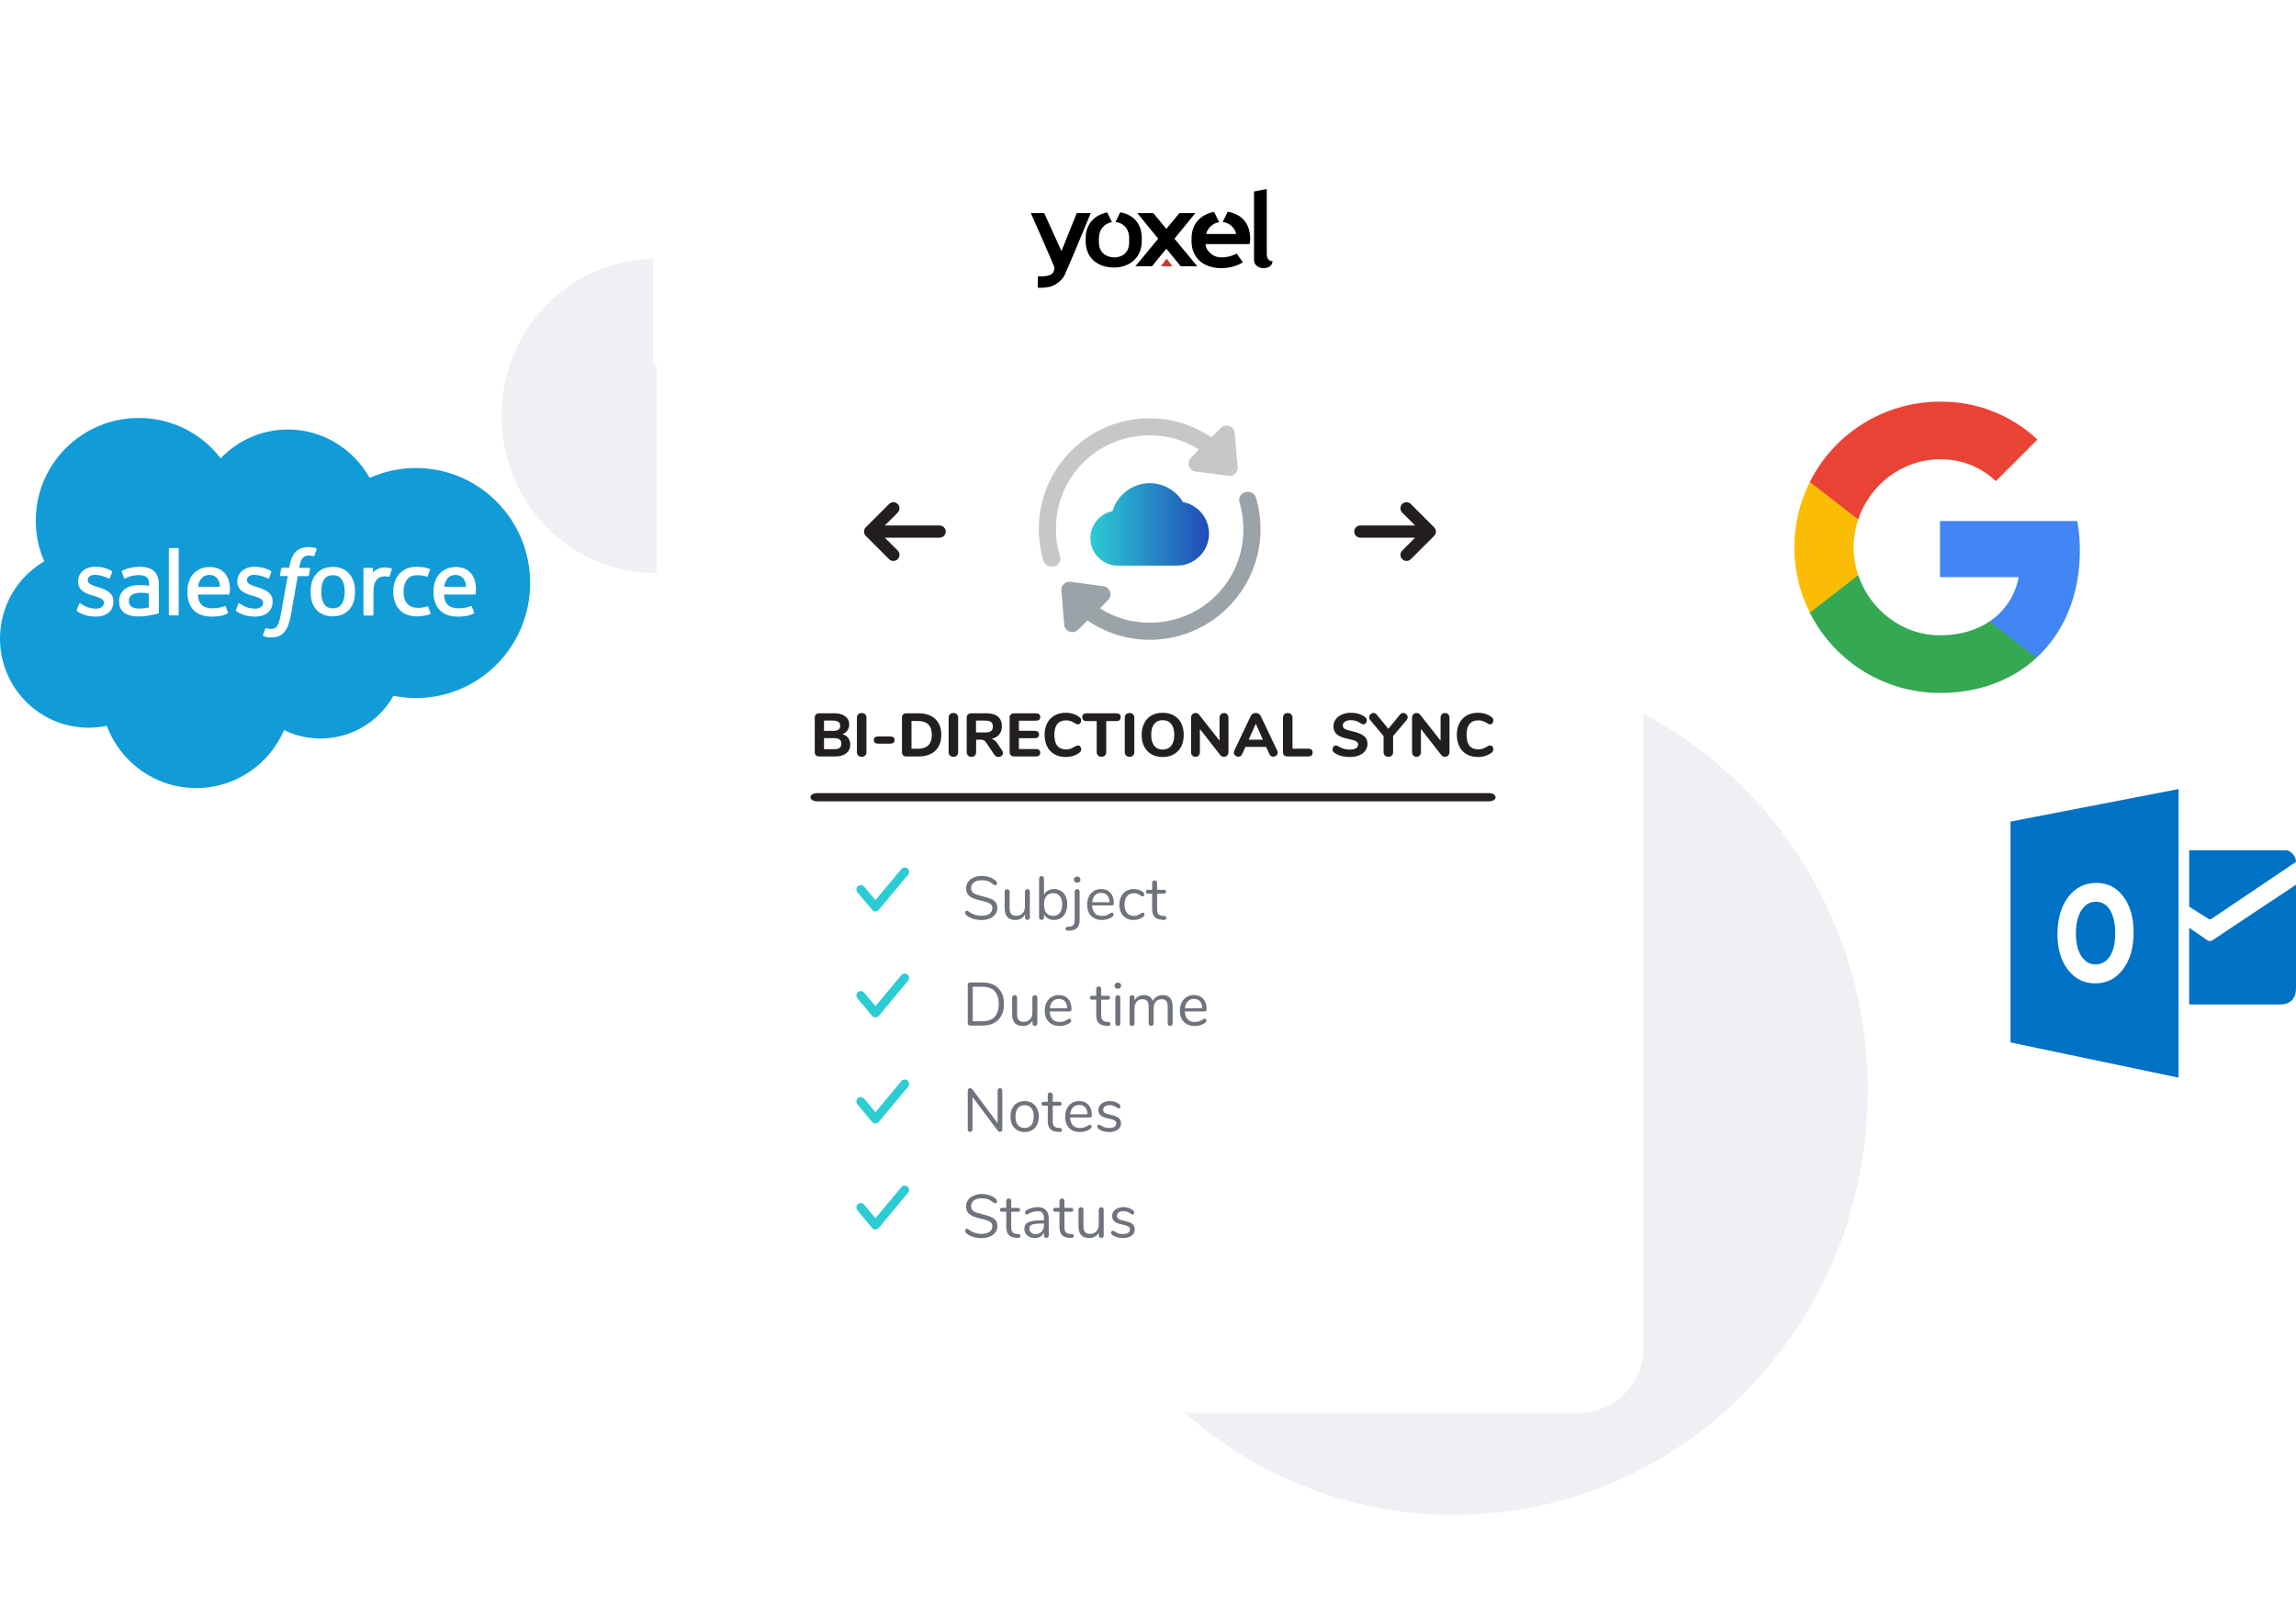 <svg width="563" height="397" viewBox="0 0 563 397" fill="none" xmlns="http://www.w3.org/2000/svg">
<path d="M356.5 371.502C412.557 371.502 458 324.94 458 267.502C458 210.064 412.557 163.502 356.5 163.502C300.443 163.502 255 210.064 255 267.502C255 324.94 300.443 371.502 356.5 371.502Z" fill="#F0F0F4"/>
<path d="M160.5 140.502C181.211 140.502 198 123.265 198 102.002C198 80.739 181.211 63.502 160.5 63.502C139.789 63.502 123 80.739 123 102.002C123 123.265 139.789 140.502 160.5 140.502Z" fill="#F0F0F4"/>
<g filter="url(#filter0_d)">
<rect x="161" y="30.502" width="242" height="296" rx="16" fill="white"/>
</g>
<path fill-rule="evenodd" clip-rule="evenodd" d="M198.731 195.503C198.731 194.951 199.428 194.503 200.287 194.503H365.176C366.035 194.503 366.731 194.951 366.731 195.503C366.731 196.055 366.035 196.503 365.176 196.503H200.287C199.428 196.503 198.731 196.055 198.731 195.503Z" fill="#231F20"/>
<path d="M206.576 180.028C207.186 180.208 207.656 180.523 207.986 180.973C208.326 181.413 208.496 181.958 208.496 182.608C208.496 183.498 208.166 184.203 207.506 184.723C206.856 185.243 205.956 185.503 204.806 185.503H200.876C200.526 185.503 200.256 185.408 200.066 185.218C199.876 185.028 199.781 184.758 199.781 184.408V176.023C199.781 175.673 199.876 175.403 200.066 175.213C200.256 175.023 200.526 174.928 200.876 174.928H204.656C205.756 174.928 206.626 175.173 207.266 175.663C207.916 176.153 208.241 176.823 208.241 177.673C208.241 178.223 208.091 178.708 207.791 179.128C207.501 179.538 207.096 179.838 206.576 180.028ZM202.061 179.233H204.266C204.866 179.233 205.306 179.133 205.586 178.933C205.876 178.723 206.021 178.408 206.021 177.988C206.021 177.548 205.876 177.228 205.586 177.028C205.306 176.818 204.866 176.713 204.266 176.713H202.061V179.233ZM204.536 183.718C205.156 183.718 205.606 183.613 205.886 183.403C206.166 183.193 206.306 182.853 206.306 182.383C206.306 181.913 206.166 181.568 205.886 181.348C205.606 181.128 205.156 181.018 204.536 181.018H202.061V183.718H204.536ZM211.293 185.593C210.933 185.593 210.648 185.488 210.438 185.278C210.228 185.068 210.123 184.783 210.123 184.423V176.008C210.123 175.658 210.228 175.378 210.438 175.168C210.648 174.958 210.933 174.853 211.293 174.853C211.653 174.853 211.938 174.958 212.148 175.168C212.358 175.378 212.463 175.658 212.463 176.008V184.423C212.463 184.783 212.358 185.068 212.148 185.278C211.938 185.488 211.653 185.593 211.293 185.593ZM215.342 182.368C214.632 182.368 214.277 182.073 214.277 181.483C214.277 180.893 214.632 180.598 215.342 180.598H218.282C218.992 180.598 219.347 180.893 219.347 181.483C219.347 182.073 218.992 182.368 218.282 182.368H215.342ZM222.263 185.503C221.913 185.503 221.643 185.408 221.453 185.218C221.263 185.028 221.168 184.758 221.168 184.408V176.023C221.168 175.673 221.263 175.403 221.453 175.213C221.643 175.023 221.913 174.928 222.263 174.928H225.278C226.428 174.928 227.418 175.138 228.248 175.558C229.078 175.978 229.713 176.583 230.153 177.373C230.593 178.163 230.813 179.108 230.813 180.208C230.813 181.308 230.593 182.258 230.153 183.058C229.723 183.848 229.093 184.453 228.263 184.873C227.433 185.293 226.438 185.503 225.278 185.503H222.263ZM225.113 183.613C227.363 183.613 228.488 182.478 228.488 180.208C228.488 177.948 227.363 176.818 225.113 176.818H223.508V183.613H225.113ZM233.779 185.593C233.419 185.593 233.134 185.488 232.924 185.278C232.714 185.068 232.609 184.783 232.609 184.423V176.008C232.609 175.658 232.714 175.378 232.924 175.168C233.134 174.958 233.419 174.853 233.779 174.853C234.139 174.853 234.424 174.958 234.634 175.168C234.844 175.378 234.949 175.658 234.949 176.008V184.423C234.949 184.783 234.844 185.068 234.634 185.278C234.424 185.488 234.139 185.593 233.779 185.593ZM245.717 184.018C245.867 184.238 245.942 184.453 245.942 184.663C245.942 184.943 245.827 185.173 245.597 185.353C245.377 185.533 245.117 185.623 244.817 185.623C244.627 185.623 244.442 185.578 244.262 185.488C244.082 185.398 243.932 185.258 243.812 185.068L241.832 182.128C241.662 181.868 241.482 181.683 241.292 181.573C241.102 181.453 240.862 181.393 240.572 181.393H239.357V184.423C239.357 184.783 239.252 185.068 239.042 185.278C238.842 185.488 238.567 185.593 238.217 185.593C237.857 185.593 237.572 185.488 237.362 185.278C237.152 185.068 237.047 184.783 237.047 184.423V176.023C237.047 175.673 237.142 175.403 237.332 175.213C237.522 175.023 237.792 174.928 238.142 174.928H241.907C243.147 174.928 244.082 175.203 244.712 175.753C245.352 176.293 245.672 177.078 245.672 178.108C245.672 178.918 245.447 179.593 244.997 180.133C244.547 180.673 243.912 181.028 243.092 181.198C243.392 181.258 243.657 181.378 243.887 181.558C244.127 181.728 244.357 181.978 244.577 182.308L245.717 184.018ZM241.562 179.623C242.232 179.623 242.717 179.508 243.017 179.278C243.317 179.038 243.467 178.668 243.467 178.168C243.467 177.658 243.317 177.288 243.017 177.058C242.717 176.828 242.232 176.713 241.562 176.713H239.327V179.623H241.562ZM248.66 185.503C248.31 185.503 248.04 185.408 247.85 185.218C247.66 185.028 247.565 184.758 247.565 184.408V176.023C247.565 175.673 247.66 175.403 247.85 175.213C248.04 175.023 248.31 174.928 248.66 174.928H253.97C254.71 174.928 255.08 175.228 255.08 175.828C255.08 176.438 254.71 176.743 253.97 176.743H249.845V179.218H253.67C254.41 179.218 254.78 179.523 254.78 180.133C254.78 180.733 254.41 181.033 253.67 181.033H249.845V183.688H253.97C254.71 183.688 255.08 183.993 255.08 184.603C255.08 185.203 254.71 185.503 253.97 185.503H248.66ZM261.316 185.638C260.276 185.638 259.366 185.418 258.586 184.978C257.806 184.538 257.206 183.908 256.786 183.088C256.366 182.268 256.156 181.308 256.156 180.208C256.156 179.108 256.366 178.153 256.786 177.343C257.206 176.523 257.806 175.893 258.586 175.453C259.366 175.013 260.276 174.793 261.316 174.793C262.626 174.793 263.756 175.153 264.706 175.873C264.856 175.993 264.961 176.113 265.021 176.233C265.081 176.353 265.111 176.503 265.111 176.683C265.111 176.943 265.036 177.168 264.886 177.358C264.746 177.538 264.571 177.628 264.361 177.628C264.221 177.628 264.096 177.613 263.986 177.583C263.886 177.543 263.771 177.478 263.641 177.388C263.241 177.128 262.871 176.943 262.531 176.833C262.191 176.713 261.826 176.653 261.436 176.653C260.476 176.653 259.751 176.953 259.261 177.553C258.781 178.143 258.541 179.028 258.541 180.208C258.541 182.588 259.506 183.778 261.436 183.778C261.806 183.778 262.156 183.723 262.486 183.613C262.816 183.493 263.201 183.303 263.641 183.043C263.791 182.953 263.916 182.893 264.016 182.863C264.116 182.823 264.231 182.803 264.361 182.803C264.571 182.803 264.746 182.898 264.886 183.088C265.036 183.268 265.111 183.488 265.111 183.748C265.111 183.928 265.076 184.083 265.006 184.213C264.946 184.333 264.846 184.448 264.706 184.558C263.756 185.278 262.626 185.638 261.316 185.638ZM270.091 185.578C269.741 185.578 269.456 185.473 269.236 185.263C269.026 185.053 268.921 184.773 268.921 184.423V176.833H266.491C265.751 176.833 265.381 176.513 265.381 175.873C265.381 175.243 265.751 174.928 266.491 174.928H273.691C274.431 174.928 274.801 175.243 274.801 175.873C274.801 176.513 274.431 176.833 273.691 176.833H271.261V184.423C271.261 184.773 271.156 185.053 270.946 185.263C270.736 185.473 270.451 185.578 270.091 185.578ZM276.977 185.593C276.617 185.593 276.332 185.488 276.122 185.278C275.912 185.068 275.807 184.783 275.807 184.423V176.008C275.807 175.658 275.912 175.378 276.122 175.168C276.332 174.958 276.617 174.853 276.977 174.853C277.337 174.853 277.622 174.958 277.832 175.168C278.042 175.378 278.147 175.658 278.147 176.008V184.423C278.147 184.783 278.042 185.068 277.832 185.278C277.622 185.488 277.337 185.593 276.977 185.593ZM285.105 185.638C284.055 185.638 283.14 185.418 282.36 184.978C281.59 184.528 280.995 183.898 280.575 183.088C280.155 182.268 279.945 181.308 279.945 180.208C279.945 179.108 280.155 178.153 280.575 177.343C280.995 176.523 281.59 175.893 282.36 175.453C283.14 175.013 284.055 174.793 285.105 174.793C286.155 174.793 287.065 175.013 287.835 175.453C288.615 175.893 289.215 176.523 289.635 177.343C290.055 178.153 290.265 179.108 290.265 180.208C290.265 181.308 290.055 182.268 289.635 183.088C289.215 183.898 288.615 184.528 287.835 184.978C287.065 185.418 286.155 185.638 285.105 185.638ZM285.105 183.823C285.985 183.823 286.675 183.513 287.175 182.893C287.685 182.273 287.94 181.378 287.94 180.208C287.94 179.038 287.69 178.148 287.19 177.538C286.69 176.918 285.995 176.608 285.105 176.608C284.215 176.608 283.52 176.918 283.02 177.538C282.53 178.148 282.285 179.038 282.285 180.208C282.285 181.378 282.535 182.273 283.035 182.893C283.535 183.513 284.225 183.823 285.105 183.823ZM300.122 174.853C300.452 174.853 300.717 174.963 300.917 175.183C301.127 175.393 301.232 175.668 301.232 176.008V184.423C301.232 184.773 301.127 185.058 300.917 185.278C300.717 185.488 300.452 185.593 300.122 185.593C299.762 185.593 299.472 185.463 299.252 185.203L294.227 178.768V184.423C294.227 184.773 294.127 185.058 293.927 185.278C293.737 185.488 293.477 185.593 293.147 185.593C292.817 185.593 292.552 185.488 292.352 185.278C292.152 185.058 292.052 184.773 292.052 184.423V176.008C292.052 175.668 292.152 175.393 292.352 175.183C292.562 174.963 292.832 174.853 293.162 174.853C293.532 174.853 293.817 174.983 294.017 175.243L299.042 181.633V176.008C299.042 175.668 299.142 175.393 299.342 175.183C299.542 174.963 299.802 174.853 300.122 174.853ZM313.186 184.078C313.266 184.258 313.306 184.418 313.306 184.558C313.306 184.838 313.191 185.078 312.961 185.278C312.741 185.468 312.486 185.563 312.196 185.563C312.006 185.563 311.826 185.513 311.656 185.413C311.486 185.303 311.356 185.143 311.266 184.933L310.471 183.163H305.386L304.591 184.933C304.501 185.143 304.371 185.303 304.201 185.413C304.041 185.513 303.861 185.563 303.661 185.563C303.371 185.563 303.111 185.468 302.881 185.278C302.651 185.078 302.536 184.838 302.536 184.558C302.536 184.418 302.576 184.258 302.656 184.078L306.706 175.573C306.816 175.333 306.981 175.153 307.201 175.033C307.421 174.903 307.656 174.838 307.906 174.838C308.166 174.838 308.406 174.903 308.626 175.033C308.846 175.163 309.016 175.343 309.136 175.573L313.186 184.078ZM309.676 181.393L307.936 177.493L306.181 181.393H309.676ZM315.691 185.503C315.341 185.503 315.071 185.408 314.881 185.218C314.691 185.028 314.596 184.758 314.596 184.408V176.008C314.596 175.658 314.701 175.378 314.911 175.168C315.121 174.958 315.406 174.853 315.766 174.853C316.126 174.853 316.411 174.958 316.621 175.168C316.831 175.378 316.936 175.658 316.936 176.008V183.598H320.776C321.506 183.598 321.871 183.918 321.871 184.558C321.871 185.188 321.506 185.503 320.776 185.503H315.691ZM331.048 185.638C330.258 185.638 329.523 185.548 328.843 185.368C328.163 185.178 327.608 184.913 327.177 184.573C327.028 184.463 326.918 184.348 326.848 184.228C326.788 184.098 326.758 183.938 326.758 183.748C326.758 183.498 326.833 183.278 326.983 183.088C327.143 182.898 327.323 182.803 327.523 182.803C327.633 182.803 327.738 182.823 327.838 182.863C327.948 182.893 328.078 182.953 328.228 183.043C328.658 183.313 329.093 183.513 329.533 183.643C329.973 183.763 330.458 183.823 330.988 183.823C331.648 183.823 332.153 183.713 332.503 183.493C332.853 183.273 333.028 182.958 333.028 182.548C333.028 182.238 332.863 181.988 332.533 181.798C332.213 181.608 331.638 181.428 330.808 181.258C329.878 181.068 329.133 180.838 328.573 180.568C328.023 180.298 327.618 179.963 327.358 179.563C327.108 179.163 326.983 178.678 326.983 178.108C326.983 177.478 327.163 176.913 327.523 176.413C327.893 175.903 328.398 175.508 329.038 175.228C329.688 174.938 330.418 174.793 331.228 174.793C332.648 174.793 333.818 175.148 334.738 175.858C334.888 175.978 334.993 176.103 335.053 176.233C335.123 176.353 335.158 176.503 335.158 176.683C335.158 176.933 335.078 177.153 334.918 177.343C334.768 177.533 334.593 177.628 334.393 177.628C334.283 177.628 334.178 177.613 334.078 177.583C333.988 177.553 333.858 177.488 333.688 177.388C333.278 177.128 332.898 176.933 332.548 176.803C332.208 176.673 331.773 176.608 331.243 176.608C330.633 176.608 330.153 176.728 329.803 176.968C329.453 177.198 329.278 177.518 329.278 177.928C329.278 178.168 329.343 178.368 329.473 178.528C329.613 178.678 329.838 178.813 330.147 178.933C330.468 179.053 330.918 179.178 331.498 179.308C332.858 179.608 333.833 179.993 334.423 180.463C335.023 180.933 335.323 181.578 335.323 182.398C335.323 183.038 335.143 183.603 334.783 184.093C334.433 184.583 333.933 184.963 333.283 185.233C332.643 185.503 331.898 185.638 331.048 185.638ZM343.3 175.228C343.52 174.968 343.78 174.838 344.08 174.838C344.36 174.838 344.61 174.948 344.83 175.168C345.06 175.378 345.175 175.623 345.175 175.903C345.175 176.153 345.08 176.388 344.89 176.608L341.605 180.508V184.423C341.605 184.803 341.495 185.093 341.275 185.293C341.055 185.493 340.78 185.593 340.45 185.593C340.1 185.593 339.815 185.493 339.595 185.293C339.375 185.093 339.265 184.803 339.265 184.423V180.508L336.01 176.608C335.82 176.408 335.725 176.173 335.725 175.903C335.725 175.623 335.83 175.378 336.04 175.168C336.26 174.948 336.51 174.838 336.79 174.838C337.09 174.838 337.35 174.968 337.57 175.228L340.435 178.723L343.3 175.228ZM354.321 174.853C354.651 174.853 354.916 174.963 355.116 175.183C355.326 175.393 355.431 175.668 355.431 176.008V184.423C355.431 184.773 355.326 185.058 355.116 185.278C354.916 185.488 354.651 185.593 354.321 185.593C353.961 185.593 353.671 185.463 353.451 185.203L348.426 178.768V184.423C348.426 184.773 348.326 185.058 348.126 185.278C347.936 185.488 347.676 185.593 347.346 185.593C347.016 185.593 346.751 185.488 346.551 185.278C346.351 185.058 346.251 184.773 346.251 184.423V176.008C346.251 175.668 346.351 175.393 346.551 175.183C346.761 174.963 347.031 174.853 347.361 174.853C347.731 174.853 348.016 174.983 348.216 175.243L353.241 181.633V176.008C353.241 175.668 353.341 175.393 353.541 175.183C353.741 174.963 354.001 174.853 354.321 174.853ZM362.39 185.638C361.35 185.638 360.44 185.418 359.66 184.978C358.88 184.538 358.28 183.908 357.86 183.088C357.44 182.268 357.23 181.308 357.23 180.208C357.23 179.108 357.44 178.153 357.86 177.343C358.28 176.523 358.88 175.893 359.66 175.453C360.44 175.013 361.35 174.793 362.39 174.793C363.7 174.793 364.83 175.153 365.78 175.873C365.93 175.993 366.035 176.113 366.095 176.233C366.155 176.353 366.185 176.503 366.185 176.683C366.185 176.943 366.11 177.168 365.96 177.358C365.82 177.538 365.645 177.628 365.435 177.628C365.295 177.628 365.17 177.613 365.06 177.583C364.96 177.543 364.845 177.478 364.715 177.388C364.315 177.128 363.945 176.943 363.605 176.833C363.265 176.713 362.9 176.653 362.51 176.653C361.55 176.653 360.825 176.953 360.335 177.553C359.855 178.143 359.615 179.028 359.615 180.208C359.615 182.588 360.58 183.778 362.51 183.778C362.88 183.778 363.23 183.723 363.56 183.613C363.89 183.493 364.275 183.303 364.715 183.043C364.865 182.953 364.99 182.893 365.09 182.863C365.19 182.823 365.305 182.803 365.435 182.803C365.645 182.803 365.82 182.898 365.96 183.088C366.11 183.268 366.185 183.488 366.185 183.748C366.185 183.928 366.15 184.083 366.08 184.213C366.02 184.333 365.92 184.448 365.78 184.558C364.83 185.278 363.7 185.638 362.39 185.638Z" fill="#231F20"/>
<path d="M288.629 138.703H274.086C270.386 138.703 267.374 135.68 267.374 131.965C267.374 128.69 269.71 125.956 272.798 125.35C273.961 121.358 277.67 118.487 281.917 118.487C285.271 118.487 288.372 120.278 290.067 123.119C293.721 123.791 296.459 127.01 296.459 130.842C296.459 135.177 292.947 138.703 288.629 138.703Z" fill="url(#paint0_linear)"/>
<path d="M281.873 106.766C286.334 106.766 290.375 107.931 293.992 110.222L292.029 112.276C290.786 113.522 291.664 115.654 293.418 115.671L301.49 116.719H301.511C302.61 116.719 303.502 115.827 303.502 114.728V114.714L302.769 106.333C302.757 104.569 300.612 103.693 299.369 104.94L297.056 107.252C292.642 104.248 287.403 102.575 281.873 102.575C266.902 102.575 254.723 114.747 254.723 129.71C254.723 132.36 255.112 134.996 255.881 137.547C256.145 138.43 257.059 138.964 257.893 138.964H257.912L258.548 138.887L258.574 138.879C259.625 138.561 260.223 137.452 259.907 136.398L259.907 136.398C259.249 134.221 258.916 131.97 258.916 129.71C258.916 116.943 269.099 106.766 281.873 106.766Z" fill="#C7C7C7"/>
<path d="M281.836 152.7C277.376 152.679 273.341 151.494 269.735 149.185L271.708 147.139C272.956 145.898 272.089 143.761 270.335 143.736L262.268 142.65L262.248 142.65C261.148 142.644 260.252 143.532 260.247 144.632L260.247 144.645L260.941 153.035C260.944 154.8 263.085 155.686 264.334 154.443L266.657 152.142C271.057 155.168 276.287 156.866 281.816 156.892C296.786 156.963 309.021 144.842 309.092 129.873C309.104 127.221 308.727 124.582 307.97 122.027C307.71 121.141 306.799 120.603 305.966 120.599L305.947 120.599L305.31 120.673L305.284 120.681C304.231 120.995 303.629 122.101 303.94 123.157L303.94 123.157C304.587 125.338 304.91 127.592 304.899 129.853C304.839 142.626 294.609 152.76 281.836 152.7Z" fill="#9AA3A7"/>
<path fill-rule="evenodd" clip-rule="evenodd" d="M351.662 129.303L345.953 123.595C345.369 123.011 344.422 123.011 343.839 123.595C343.255 124.178 343.255 125.125 343.839 125.709L346.995 128.865H333.561C332.735 128.865 332.066 129.535 332.066 130.36C332.066 131.186 332.735 131.855 333.561 131.855H346.995L343.839 135.012C343.255 135.596 343.255 136.542 343.839 137.126C344.422 137.71 345.369 137.71 345.953 137.126L351.662 131.418C352.245 130.834 352.245 129.887 351.662 129.303ZM344.261 124.017C343.911 124.368 343.911 124.936 344.261 125.286L348.439 129.463H348.439L344.262 125.286C343.911 124.936 343.911 124.368 344.262 124.017C344.394 123.885 344.557 123.803 344.727 123.771C344.557 123.803 344.394 123.885 344.261 124.017ZM333.394 129.479C332.978 129.557 332.664 129.922 332.664 130.36C332.664 130.856 333.066 131.257 333.561 131.257H348.439L344.261 135.435C343.911 135.785 343.911 136.353 344.261 136.703C344.478 136.92 344.779 137.003 345.059 136.951C344.779 137.003 344.478 136.92 344.262 136.703C343.911 136.353 343.911 135.785 344.262 135.435L348.439 131.257H333.561C333.066 131.257 332.664 130.856 332.664 130.36C332.664 129.922 332.978 129.557 333.394 129.479Z" fill="#231F20"/>
<path d="M220.126 125.709L216.969 128.865L230.403 128.865C231.229 128.865 231.898 129.535 231.898 130.36C231.898 131.186 231.229 131.855 230.403 131.855L216.969 131.855L220.126 135.012C220.709 135.596 220.709 136.542 220.126 137.126C219.542 137.71 218.595 137.71 218.011 137.126L212.303 131.418C211.719 130.834 211.719 129.887 212.303 129.303L218.011 123.595C218.595 123.011 219.542 123.011 220.126 123.595C220.709 124.178 220.709 125.125 220.126 125.709Z" fill="#231F20"/>
<g clip-path="url(#clip0)">
<g clip-path="url(#clip1)">
<path fill-rule="evenodd" clip-rule="evenodd" d="M222.536 212.983C222.992 213.363 223.054 214.042 222.673 214.499L215.494 223.115C215.289 223.36 214.986 223.502 214.667 223.502C214.347 223.502 214.044 223.36 213.839 223.115L210.25 218.807C209.869 218.35 209.931 217.671 210.388 217.29C210.844 216.909 211.523 216.971 211.904 217.428L214.667 220.743L221.019 213.12C221.4 212.664 222.079 212.602 222.536 212.983Z" fill="#2CCCD4"/>
<path d="M240.68 225.622C239.93 225.622 239.21 225.512 238.52 225.292C237.84 225.062 237.295 224.757 236.885 224.377C236.735 224.237 236.66 224.062 236.66 223.852C236.66 223.712 236.7 223.592 236.78 223.492C236.86 223.382 236.955 223.327 237.065 223.327C237.195 223.327 237.335 223.382 237.485 223.492C238.415 224.212 239.475 224.572 240.665 224.572C241.525 224.572 242.185 224.407 242.645 224.077C243.105 223.747 243.335 223.277 243.335 222.667C243.335 222.317 243.225 222.037 243.005 221.827C242.785 221.607 242.495 221.432 242.135 221.302C241.775 221.172 241.29 221.037 240.68 220.897C239.86 220.707 239.185 220.507 238.655 220.297C238.135 220.087 237.71 219.787 237.38 219.397C237.06 219.007 236.9 218.497 236.9 217.867C236.9 217.267 237.06 216.737 237.38 216.277C237.71 215.807 238.165 215.447 238.745 215.197C239.335 214.937 240.005 214.807 240.755 214.807C241.455 214.807 242.105 214.917 242.705 215.137C243.315 215.347 243.825 215.652 244.235 216.052C244.395 216.212 244.475 216.387 244.475 216.577C244.475 216.717 244.435 216.842 244.355 216.952C244.275 217.052 244.18 217.102 244.07 217.102C243.96 217.102 243.815 217.047 243.635 216.937C243.145 216.537 242.69 216.257 242.27 216.097C241.85 215.937 241.345 215.857 240.755 215.857C239.925 215.857 239.28 216.032 238.82 216.382C238.36 216.722 238.13 217.202 238.13 217.822C238.13 218.352 238.33 218.752 238.73 219.022C239.14 219.282 239.765 219.512 240.605 219.712C241.515 219.932 242.23 220.137 242.75 220.327C243.27 220.507 243.7 220.782 244.04 221.152C244.39 221.522 244.565 222.017 244.565 222.637C244.565 223.227 244.4 223.747 244.07 224.197C243.75 224.647 243.295 224.997 242.705 225.247C242.115 225.497 241.44 225.622 240.68 225.622ZM251.933 218.047C252.123 218.047 252.268 218.102 252.368 218.212C252.478 218.322 252.533 218.467 252.533 218.647V224.992C252.533 225.162 252.478 225.302 252.368 225.412C252.268 225.522 252.123 225.577 251.933 225.577C251.753 225.577 251.608 225.527 251.498 225.427C251.398 225.317 251.348 225.177 251.348 225.007V224.257C251.118 224.697 250.793 225.032 250.373 225.262C249.963 225.492 249.498 225.607 248.978 225.607C248.108 225.607 247.453 225.367 247.013 224.887C246.573 224.397 246.353 223.677 246.353 222.727V218.647C246.353 218.467 246.408 218.322 246.518 218.212C246.628 218.102 246.778 218.047 246.968 218.047C247.158 218.047 247.303 218.102 247.403 218.212C247.513 218.322 247.568 218.467 247.568 218.647V222.697C247.568 223.347 247.698 223.827 247.958 224.137C248.218 224.437 248.628 224.587 249.188 224.587C249.828 224.587 250.343 224.382 250.733 223.972C251.123 223.552 251.318 223.002 251.318 222.322V218.647C251.318 218.467 251.373 218.322 251.483 218.212C251.593 218.102 251.743 218.047 251.933 218.047ZM258.466 218.017C259.106 218.017 259.671 218.172 260.161 218.482C260.651 218.792 261.031 219.232 261.301 219.802C261.571 220.372 261.706 221.032 261.706 221.782C261.706 222.542 261.571 223.212 261.301 223.792C261.031 224.362 260.651 224.807 260.161 225.127C259.671 225.447 259.106 225.607 258.466 225.607C257.896 225.607 257.396 225.482 256.966 225.232C256.546 224.982 256.226 224.627 256.006 224.167V224.977C256.006 225.157 255.951 225.302 255.841 225.412C255.741 225.522 255.596 225.577 255.406 225.577C255.216 225.577 255.066 225.522 254.956 225.412C254.846 225.302 254.791 225.157 254.791 224.977V215.437C254.791 215.267 254.846 215.127 254.956 215.017C255.066 214.907 255.216 214.852 255.406 214.852C255.596 214.852 255.741 214.907 255.841 215.017C255.951 215.117 256.006 215.257 256.006 215.437V219.457C256.226 218.997 256.546 218.642 256.966 218.392C257.396 218.142 257.896 218.017 258.466 218.017ZM258.226 224.602C258.936 224.602 259.486 224.357 259.876 223.867C260.266 223.367 260.461 222.672 260.461 221.782C260.461 220.912 260.266 220.237 259.876 219.757C259.486 219.277 258.936 219.037 258.226 219.037C257.516 219.037 256.966 219.277 256.576 219.757C256.196 220.237 256.006 220.922 256.006 221.812C256.006 222.702 256.196 223.392 256.576 223.882C256.966 224.362 257.516 224.602 258.226 224.602ZM262.006 228.232C261.756 228.252 261.571 228.217 261.451 228.127C261.321 228.047 261.256 227.922 261.256 227.752C261.256 227.482 261.431 227.327 261.781 227.287L262.201 227.257C262.651 227.227 262.981 227.092 263.191 226.852C263.411 226.612 263.521 226.217 263.521 225.667V218.647C263.521 218.457 263.576 218.312 263.686 218.212C263.806 218.102 263.956 218.047 264.136 218.047C264.316 218.047 264.461 218.102 264.571 218.212C264.681 218.312 264.736 218.457 264.736 218.647V225.592C264.736 226.432 264.546 227.062 264.166 227.482C263.796 227.902 263.216 228.142 262.426 228.202L262.006 228.232ZM264.136 216.472C263.896 216.472 263.701 216.402 263.551 216.262C263.401 216.122 263.326 215.937 263.326 215.707C263.326 215.487 263.401 215.307 263.551 215.167C263.701 215.027 263.896 214.957 264.136 214.957C264.376 214.957 264.571 215.027 264.721 215.167C264.871 215.307 264.946 215.487 264.946 215.707C264.946 215.937 264.871 216.122 264.721 216.262C264.571 216.402 264.376 216.472 264.136 216.472ZM272.663 223.807C272.773 223.807 272.868 223.852 272.948 223.942C273.028 224.032 273.068 224.147 273.068 224.287C273.068 224.537 272.893 224.767 272.543 224.977C272.183 225.187 271.803 225.347 271.403 225.457C271.003 225.557 270.613 225.607 270.233 225.607C269.103 225.607 268.208 225.272 267.548 224.602C266.898 223.932 266.573 223.007 266.573 221.827C266.573 221.077 266.718 220.417 267.008 219.847C267.298 219.267 267.703 218.817 268.223 218.497C268.753 218.177 269.353 218.017 270.023 218.017C270.973 218.017 271.728 218.327 272.288 218.947C272.848 219.567 273.128 220.407 273.128 221.467C273.128 221.667 273.088 221.812 273.008 221.902C272.928 221.992 272.798 222.037 272.618 222.037H267.788C267.878 223.757 268.693 224.617 270.233 224.617C270.623 224.617 270.958 224.567 271.238 224.467C271.518 224.357 271.818 224.212 272.138 224.032C272.398 223.882 272.573 223.807 272.663 223.807ZM270.038 218.962C269.398 218.962 268.883 219.162 268.493 219.562C268.113 219.962 267.888 220.527 267.818 221.257H272.063C272.043 220.517 271.858 219.952 271.508 219.562C271.158 219.162 270.668 218.962 270.038 218.962ZM277.933 225.607C277.253 225.607 276.648 225.452 276.118 225.142C275.598 224.832 275.193 224.392 274.903 223.822C274.623 223.252 274.483 222.592 274.483 221.842C274.483 221.092 274.628 220.427 274.918 219.847C275.218 219.267 275.633 218.817 276.163 218.497C276.693 218.177 277.303 218.017 277.993 218.017C278.373 218.017 278.748 218.072 279.118 218.182C279.498 218.282 279.828 218.432 280.108 218.632C280.288 218.752 280.413 218.872 280.483 218.992C280.563 219.102 280.603 219.227 280.603 219.367C280.603 219.507 280.563 219.622 280.483 219.712C280.413 219.802 280.318 219.847 280.198 219.847C280.128 219.847 280.053 219.827 279.973 219.787C279.893 219.747 279.823 219.707 279.763 219.667C279.713 219.627 279.678 219.602 279.658 219.592C279.398 219.422 279.148 219.287 278.908 219.187C278.678 219.087 278.393 219.037 278.053 219.037C277.323 219.037 276.753 219.287 276.343 219.787C275.943 220.277 275.743 220.962 275.743 221.842C275.743 222.722 275.943 223.402 276.343 223.882C276.753 224.362 277.323 224.602 278.053 224.602C278.393 224.602 278.683 224.552 278.923 224.452C279.173 224.352 279.423 224.217 279.673 224.047C279.783 223.977 279.888 223.917 279.988 223.867C280.088 223.817 280.173 223.792 280.243 223.792C280.353 223.792 280.443 223.837 280.513 223.927C280.593 224.017 280.633 224.132 280.633 224.272C280.633 224.402 280.598 224.522 280.528 224.632C280.458 224.732 280.328 224.847 280.138 224.977C279.858 225.167 279.518 225.322 279.118 225.442C278.728 225.552 278.333 225.607 277.933 225.607ZM285.485 224.617C285.835 224.647 286.01 224.807 286.01 225.097C286.01 225.267 285.945 225.397 285.815 225.487C285.695 225.567 285.51 225.597 285.26 225.577L284.855 225.547C284.055 225.487 283.465 225.247 283.085 224.827C282.705 224.407 282.515 223.772 282.515 222.922V219.157H281.51C281.34 219.157 281.205 219.117 281.105 219.037C281.015 218.947 280.97 218.832 280.97 218.692C280.97 218.542 281.015 218.422 281.105 218.332C281.205 218.242 281.34 218.197 281.51 218.197H282.515V216.502C282.515 216.312 282.57 216.167 282.68 216.067C282.79 215.957 282.94 215.902 283.13 215.902C283.31 215.902 283.455 215.957 283.565 216.067C283.675 216.167 283.73 216.312 283.73 216.502V218.197H285.395C285.555 218.197 285.68 218.242 285.77 218.332C285.87 218.422 285.92 218.542 285.92 218.692C285.92 218.832 285.87 218.947 285.77 219.037C285.68 219.117 285.555 219.157 285.395 219.157H283.73V222.982C283.73 223.532 283.84 223.932 284.06 224.182C284.29 224.422 284.63 224.557 285.08 224.587L285.485 224.617Z" fill="#6F737B"/>
</g>
<g clip-path="url(#clip2)">
<path fill-rule="evenodd" clip-rule="evenodd" d="M222.536 238.983C222.992 239.363 223.054 240.042 222.673 240.499L215.494 249.115C215.289 249.36 214.986 249.502 214.667 249.502C214.347 249.502 214.044 249.36 213.839 249.115L210.25 244.807C209.869 244.35 209.931 243.671 210.388 243.29C210.844 242.909 211.523 242.971 211.904 243.428L214.667 246.743L221.019 239.12C221.4 238.664 222.079 238.602 222.536 238.983Z" fill="#2CCCD4"/>
<path d="M237.935 251.502C237.745 251.502 237.59 251.447 237.47 251.337C237.36 251.227 237.305 251.082 237.305 250.902V241.527C237.305 241.347 237.36 241.202 237.47 241.092C237.59 240.982 237.745 240.927 237.935 240.927H240.86C242.55 240.927 243.855 241.387 244.775 242.307C245.705 243.217 246.17 244.517 246.17 246.207C246.17 247.897 245.705 249.202 244.775 250.122C243.845 251.042 242.54 251.502 240.86 251.502H237.935ZM240.785 250.452C243.525 250.452 244.895 249.037 244.895 246.207C244.895 243.387 243.525 241.977 240.785 241.977H238.535V250.452H240.785ZM253.764 244.047C253.954 244.047 254.099 244.102 254.199 244.212C254.309 244.322 254.364 244.467 254.364 244.647V250.992C254.364 251.162 254.309 251.302 254.199 251.412C254.099 251.522 253.954 251.577 253.764 251.577C253.584 251.577 253.439 251.527 253.329 251.427C253.229 251.317 253.179 251.177 253.179 251.007V250.257C252.949 250.697 252.624 251.032 252.204 251.262C251.794 251.492 251.329 251.607 250.809 251.607C249.939 251.607 249.284 251.367 248.844 250.887C248.404 250.397 248.184 249.677 248.184 248.727V244.647C248.184 244.467 248.239 244.322 248.349 244.212C248.459 244.102 248.609 244.047 248.799 244.047C248.989 244.047 249.134 244.102 249.234 244.212C249.344 244.322 249.399 244.467 249.399 244.647V248.697C249.399 249.347 249.529 249.827 249.789 250.137C250.049 250.437 250.459 250.587 251.019 250.587C251.659 250.587 252.174 250.382 252.564 249.972C252.954 249.552 253.149 249.002 253.149 248.322V244.647C253.149 244.467 253.204 244.322 253.314 244.212C253.424 244.102 253.574 244.047 253.764 244.047ZM262.277 249.807C262.387 249.807 262.482 249.852 262.562 249.942C262.642 250.032 262.682 250.147 262.682 250.287C262.682 250.537 262.507 250.767 262.157 250.977C261.797 251.187 261.417 251.347 261.017 251.457C260.617 251.557 260.227 251.607 259.847 251.607C258.717 251.607 257.822 251.272 257.162 250.602C256.512 249.932 256.187 249.007 256.187 247.827C256.187 247.077 256.332 246.417 256.622 245.847C256.912 245.267 257.317 244.817 257.837 244.497C258.367 244.177 258.967 244.017 259.637 244.017C260.587 244.017 261.342 244.327 261.902 244.947C262.462 245.567 262.742 246.407 262.742 247.467C262.742 247.667 262.702 247.812 262.622 247.902C262.542 247.992 262.412 248.037 262.232 248.037H257.402C257.492 249.757 258.307 250.617 259.847 250.617C260.237 250.617 260.572 250.567 260.852 250.467C261.132 250.357 261.432 250.212 261.752 250.032C262.012 249.882 262.187 249.807 262.277 249.807ZM259.652 244.962C259.012 244.962 258.497 245.162 258.107 245.562C257.727 245.962 257.502 246.527 257.432 247.257H261.677C261.657 246.517 261.472 245.952 261.122 245.562C260.772 245.162 260.282 244.962 259.652 244.962ZM271.774 250.617C272.124 250.647 272.299 250.807 272.299 251.097C272.299 251.267 272.234 251.397 272.104 251.487C271.984 251.567 271.799 251.597 271.549 251.577L271.144 251.547C270.344 251.487 269.754 251.247 269.374 250.827C268.994 250.407 268.804 249.772 268.804 248.922V245.157H267.799C267.629 245.157 267.494 245.117 267.394 245.037C267.304 244.947 267.259 244.832 267.259 244.692C267.259 244.542 267.304 244.422 267.394 244.332C267.494 244.242 267.629 244.197 267.799 244.197H268.804V242.502C268.804 242.312 268.859 242.167 268.969 242.067C269.079 241.957 269.229 241.902 269.419 241.902C269.599 241.902 269.744 241.957 269.854 242.067C269.964 242.167 270.019 242.312 270.019 242.502V244.197H271.684C271.844 244.197 271.969 244.242 272.059 244.332C272.159 244.422 272.209 244.542 272.209 244.692C272.209 244.832 272.159 244.947 272.059 245.037C271.969 245.117 271.844 245.157 271.684 245.157H270.019V248.982C270.019 249.532 270.129 249.932 270.349 250.182C270.579 250.422 270.919 250.557 271.369 250.587L271.774 250.617ZM274.112 251.577C273.932 251.577 273.782 251.527 273.662 251.427C273.552 251.317 273.497 251.167 273.497 250.977V244.647C273.497 244.457 273.552 244.312 273.662 244.212C273.782 244.102 273.932 244.047 274.112 244.047C274.292 244.047 274.437 244.102 274.547 244.212C274.657 244.312 274.712 244.457 274.712 244.647V250.977C274.712 251.177 274.657 251.327 274.547 251.427C274.437 251.527 274.292 251.577 274.112 251.577ZM274.112 242.472C273.872 242.472 273.677 242.402 273.527 242.262C273.377 242.122 273.302 241.937 273.302 241.707C273.302 241.487 273.377 241.307 273.527 241.167C273.677 241.027 273.872 240.957 274.112 240.957C274.352 240.957 274.547 241.027 274.697 241.167C274.847 241.307 274.922 241.487 274.922 241.707C274.922 241.937 274.847 242.122 274.697 242.262C274.547 242.402 274.352 242.472 274.112 242.472ZM285.113 244.017C286.733 244.017 287.543 244.982 287.543 246.912V250.977C287.543 251.167 287.488 251.317 287.378 251.427C287.268 251.527 287.123 251.577 286.943 251.577C286.763 251.577 286.613 251.527 286.493 251.427C286.383 251.317 286.328 251.167 286.328 250.977V246.942C286.328 246.272 286.208 245.787 285.968 245.487C285.728 245.187 285.353 245.037 284.843 245.037C284.233 245.037 283.753 245.242 283.403 245.652C283.053 246.062 282.878 246.617 282.878 247.317V250.977C282.878 251.167 282.818 251.317 282.698 251.427C282.588 251.527 282.443 251.577 282.263 251.577C282.083 251.577 281.938 251.527 281.828 251.427C281.718 251.317 281.663 251.167 281.663 250.977V246.942C281.663 246.272 281.543 245.787 281.303 245.487C281.063 245.187 280.683 245.037 280.163 245.037C279.563 245.037 279.083 245.242 278.723 245.652C278.373 246.062 278.198 246.617 278.198 247.317V250.977C278.198 251.167 278.143 251.317 278.033 251.427C277.923 251.527 277.778 251.577 277.598 251.577C277.418 251.577 277.268 251.527 277.148 251.427C277.038 251.317 276.983 251.167 276.983 250.977V244.647C276.983 244.467 277.038 244.322 277.148 244.212C277.268 244.102 277.418 244.047 277.598 244.047C277.768 244.047 277.908 244.102 278.018 244.212C278.128 244.312 278.183 244.452 278.183 244.632V245.352C278.403 244.922 278.708 244.592 279.098 244.362C279.488 244.132 279.938 244.017 280.448 244.017C281.588 244.017 282.333 244.497 282.683 245.457C282.893 245.017 283.213 244.667 283.643 244.407C284.073 244.147 284.563 244.017 285.113 244.017ZM295.412 249.807C295.522 249.807 295.617 249.852 295.697 249.942C295.777 250.032 295.817 250.147 295.817 250.287C295.817 250.537 295.642 250.767 295.292 250.977C294.932 251.187 294.552 251.347 294.152 251.457C293.752 251.557 293.362 251.607 292.982 251.607C291.852 251.607 290.957 251.272 290.297 250.602C289.647 249.932 289.322 249.007 289.322 247.827C289.322 247.077 289.467 246.417 289.757 245.847C290.047 245.267 290.452 244.817 290.972 244.497C291.502 244.177 292.102 244.017 292.772 244.017C293.722 244.017 294.477 244.327 295.037 244.947C295.597 245.567 295.877 246.407 295.877 247.467C295.877 247.667 295.837 247.812 295.757 247.902C295.677 247.992 295.547 248.037 295.367 248.037H290.537C290.627 249.757 291.442 250.617 292.982 250.617C293.372 250.617 293.707 250.567 293.987 250.467C294.267 250.357 294.567 250.212 294.887 250.032C295.147 249.882 295.322 249.807 295.412 249.807ZM292.787 244.962C292.147 244.962 291.632 245.162 291.242 245.562C290.862 245.962 290.637 246.527 290.567 247.257H294.812C294.792 246.517 294.607 245.952 294.257 245.562C293.907 245.162 293.417 244.962 292.787 244.962Z" fill="#6F737B"/>
</g>
<g clip-path="url(#clip3)">
<path fill-rule="evenodd" clip-rule="evenodd" d="M222.536 264.983C222.992 265.363 223.054 266.042 222.673 266.499L215.494 275.115C215.289 275.36 214.986 275.502 214.667 275.502C214.347 275.502 214.044 275.36 213.839 275.115L210.25 270.807C209.869 270.35 209.931 269.671 210.388 269.29C210.844 268.909 211.523 268.971 211.904 269.428L214.667 272.743L221.019 265.12C221.4 264.664 222.079 264.602 222.536 264.983Z" fill="#2CCCD4"/>
<path d="M245.21 266.852C245.39 266.852 245.53 266.912 245.63 267.032C245.73 267.142 245.78 267.292 245.78 267.482V276.947C245.78 277.137 245.725 277.292 245.615 277.412C245.515 277.522 245.37 277.577 245.18 277.577C244.99 277.577 244.825 277.492 244.685 277.322L238.46 268.997V276.947C238.46 277.137 238.405 277.292 238.295 277.412C238.195 277.522 238.055 277.577 237.875 277.577C237.695 277.577 237.555 277.522 237.455 277.412C237.355 277.292 237.305 277.137 237.305 276.947V267.482C237.305 267.292 237.355 267.142 237.455 267.032C237.565 266.912 237.715 266.852 237.905 266.852C238.105 266.852 238.275 266.937 238.415 267.107L244.625 275.432V267.482C244.625 267.292 244.675 267.142 244.775 267.032C244.885 266.912 245.03 266.852 245.21 266.852ZM251.244 277.607C250.554 277.607 249.944 277.452 249.414 277.142C248.894 276.832 248.489 276.392 248.199 275.822C247.919 275.242 247.779 274.572 247.779 273.812C247.779 273.052 247.919 272.387 248.199 271.817C248.489 271.237 248.894 270.792 249.414 270.482C249.944 270.172 250.554 270.017 251.244 270.017C251.934 270.017 252.544 270.172 253.074 270.482C253.604 270.792 254.009 271.237 254.289 271.817C254.579 272.387 254.724 273.052 254.724 273.812C254.724 274.572 254.579 275.242 254.289 275.822C254.009 276.392 253.604 276.832 253.074 277.142C252.544 277.452 251.934 277.607 251.244 277.607ZM251.244 276.602C251.964 276.602 252.514 276.367 252.894 275.897C253.284 275.417 253.479 274.722 253.479 273.812C253.479 272.922 253.284 272.237 252.894 271.757C252.504 271.267 251.954 271.022 251.244 271.022C250.534 271.022 249.984 271.267 249.594 271.757C249.204 272.237 249.009 272.922 249.009 273.812C249.009 274.712 249.199 275.402 249.579 275.882C249.969 276.362 250.524 276.602 251.244 276.602ZM259.895 276.617C260.245 276.647 260.42 276.807 260.42 277.097C260.42 277.267 260.355 277.397 260.225 277.487C260.105 277.567 259.92 277.597 259.67 277.577L259.265 277.547C258.465 277.487 257.875 277.247 257.495 276.827C257.115 276.407 256.925 275.772 256.925 274.922V271.157H255.92C255.75 271.157 255.615 271.117 255.515 271.037C255.425 270.947 255.38 270.832 255.38 270.692C255.38 270.542 255.425 270.422 255.515 270.332C255.615 270.242 255.75 270.197 255.92 270.197H256.925V268.502C256.925 268.312 256.98 268.167 257.09 268.067C257.2 267.957 257.35 267.902 257.54 267.902C257.72 267.902 257.865 267.957 257.975 268.067C258.085 268.167 258.14 268.312 258.14 268.502V270.197H259.805C259.965 270.197 260.09 270.242 260.18 270.332C260.28 270.422 260.33 270.542 260.33 270.692C260.33 270.832 260.28 270.947 260.18 271.037C260.09 271.117 259.965 271.157 259.805 271.157H258.14V274.982C258.14 275.532 258.25 275.932 258.47 276.182C258.7 276.422 259.04 276.557 259.49 276.587L259.895 276.617ZM267.272 275.807C267.382 275.807 267.477 275.852 267.557 275.942C267.637 276.032 267.677 276.147 267.677 276.287C267.677 276.537 267.502 276.767 267.152 276.977C266.792 277.187 266.412 277.347 266.012 277.457C265.612 277.557 265.222 277.607 264.842 277.607C263.712 277.607 262.817 277.272 262.157 276.602C261.507 275.932 261.182 275.007 261.182 273.827C261.182 273.077 261.327 272.417 261.617 271.847C261.907 271.267 262.312 270.817 262.832 270.497C263.362 270.177 263.962 270.017 264.632 270.017C265.582 270.017 266.337 270.327 266.897 270.947C267.457 271.567 267.737 272.407 267.737 273.467C267.737 273.667 267.697 273.812 267.617 273.902C267.537 273.992 267.407 274.037 267.227 274.037H262.397C262.487 275.757 263.302 276.617 264.842 276.617C265.232 276.617 265.567 276.567 265.847 276.467C266.127 276.357 266.427 276.212 266.747 276.032C267.007 275.882 267.182 275.807 267.272 275.807ZM264.647 270.962C264.007 270.962 263.492 271.162 263.102 271.562C262.722 271.962 262.497 272.527 262.427 273.257H266.672C266.652 272.517 266.467 271.952 266.117 271.562C265.767 271.162 265.277 270.962 264.647 270.962ZM271.987 277.607C271.527 277.607 271.087 277.552 270.667 277.442C270.257 277.332 269.892 277.177 269.572 276.977C269.392 276.857 269.262 276.747 269.182 276.647C269.112 276.537 269.077 276.407 269.077 276.257C269.077 276.127 269.112 276.022 269.182 275.942C269.262 275.852 269.362 275.807 269.482 275.807C269.602 275.807 269.777 275.882 270.007 276.032C270.307 276.212 270.602 276.357 270.892 276.467C271.192 276.567 271.562 276.617 272.002 276.617C272.542 276.617 272.962 276.522 273.262 276.332C273.562 276.142 273.712 275.867 273.712 275.507C273.712 275.287 273.657 275.112 273.547 274.982C273.437 274.842 273.247 274.722 272.977 274.622C272.707 274.512 272.312 274.402 271.792 274.292C270.912 274.102 270.282 273.847 269.902 273.527C269.522 273.207 269.332 272.772 269.332 272.222C269.332 271.792 269.452 271.412 269.692 271.082C269.932 270.752 270.262 270.492 270.682 270.302C271.112 270.112 271.597 270.017 272.137 270.017C272.527 270.017 272.902 270.072 273.262 270.182C273.632 270.282 273.957 270.427 274.237 270.617C274.577 270.857 274.747 271.107 274.747 271.367C274.747 271.497 274.707 271.607 274.627 271.697C274.547 271.787 274.452 271.832 274.342 271.832C274.222 271.832 274.042 271.747 273.802 271.577C273.522 271.397 273.257 271.257 273.007 271.157C272.757 271.057 272.447 271.007 272.077 271.007C271.607 271.007 271.227 271.112 270.937 271.322C270.657 271.532 270.517 271.812 270.517 272.162C270.517 272.382 270.567 272.562 270.667 272.702C270.777 272.832 270.952 272.952 271.192 273.062C271.442 273.162 271.797 273.262 272.257 273.362C272.937 273.512 273.462 273.677 273.832 273.857C274.212 274.037 274.482 274.257 274.642 274.517C274.802 274.777 274.882 275.107 274.882 275.507C274.882 276.137 274.617 276.647 274.087 277.037C273.557 277.417 272.857 277.607 271.987 277.607Z" fill="#6F737B"/>
</g>
<g clip-path="url(#clip4)">
<path fill-rule="evenodd" clip-rule="evenodd" d="M222.536 290.983C222.992 291.363 223.054 292.042 222.673 292.499L215.494 301.115C215.289 301.36 214.986 301.502 214.667 301.502C214.347 301.502 214.044 301.36 213.839 301.115L210.25 296.807C209.869 296.35 209.931 295.671 210.388 295.29C210.844 294.909 211.523 294.971 211.904 295.428L214.667 298.743L221.019 291.12C221.4 290.664 222.079 290.602 222.536 290.983Z" fill="#2CCCD4"/>
<path d="M240.68 303.622C239.93 303.622 239.21 303.512 238.52 303.292C237.84 303.062 237.295 302.757 236.885 302.377C236.735 302.237 236.66 302.062 236.66 301.852C236.66 301.712 236.7 301.592 236.78 301.492C236.86 301.382 236.955 301.327 237.065 301.327C237.195 301.327 237.335 301.382 237.485 301.492C238.415 302.212 239.475 302.572 240.665 302.572C241.525 302.572 242.185 302.407 242.645 302.077C243.105 301.747 243.335 301.277 243.335 300.667C243.335 300.317 243.225 300.037 243.005 299.827C242.785 299.607 242.495 299.432 242.135 299.302C241.775 299.172 241.29 299.037 240.68 298.897C239.86 298.707 239.185 298.507 238.655 298.297C238.135 298.087 237.71 297.787 237.38 297.397C237.06 297.007 236.9 296.497 236.9 295.867C236.9 295.267 237.06 294.737 237.38 294.277C237.71 293.807 238.165 293.447 238.745 293.197C239.335 292.937 240.005 292.807 240.755 292.807C241.455 292.807 242.105 292.917 242.705 293.137C243.315 293.347 243.825 293.652 244.235 294.052C244.395 294.212 244.475 294.387 244.475 294.577C244.475 294.717 244.435 294.842 244.355 294.952C244.275 295.052 244.18 295.102 244.07 295.102C243.96 295.102 243.815 295.047 243.635 294.937C243.145 294.537 242.69 294.257 242.27 294.097C241.85 293.937 241.345 293.857 240.755 293.857C239.925 293.857 239.28 294.032 238.82 294.382C238.36 294.722 238.13 295.202 238.13 295.822C238.13 296.352 238.33 296.752 238.73 297.022C239.14 297.282 239.765 297.512 240.605 297.712C241.515 297.932 242.23 298.137 242.75 298.327C243.27 298.507 243.7 298.782 244.04 299.152C244.39 299.522 244.565 300.017 244.565 300.637C244.565 301.227 244.4 301.747 244.07 302.197C243.75 302.647 243.295 302.997 242.705 303.247C242.115 303.497 241.44 303.622 240.68 303.622ZM249.714 302.617C250.064 302.647 250.239 302.807 250.239 303.097C250.239 303.267 250.174 303.397 250.044 303.487C249.924 303.567 249.739 303.597 249.489 303.577L249.084 303.547C248.284 303.487 247.694 303.247 247.314 302.827C246.934 302.407 246.744 301.772 246.744 300.922V297.157H245.739C245.569 297.157 245.434 297.117 245.334 297.037C245.244 296.947 245.199 296.832 245.199 296.692C245.199 296.542 245.244 296.422 245.334 296.332C245.434 296.242 245.569 296.197 245.739 296.197H246.744V294.502C246.744 294.312 246.799 294.167 246.909 294.067C247.019 293.957 247.169 293.902 247.359 293.902C247.539 293.902 247.684 293.957 247.794 294.067C247.904 294.167 247.959 294.312 247.959 294.502V296.197H249.624C249.784 296.197 249.909 296.242 249.999 296.332C250.099 296.422 250.149 296.542 250.149 296.692C250.149 296.832 250.099 296.947 249.999 297.037C249.909 297.117 249.784 297.157 249.624 297.157H247.959V300.982C247.959 301.532 248.069 301.932 248.289 302.182C248.519 302.422 248.859 302.557 249.309 302.587L249.714 302.617ZM254.422 296.017C256.252 296.017 257.167 296.977 257.167 298.897V302.977C257.167 303.157 257.112 303.302 257.002 303.412C256.902 303.522 256.762 303.577 256.582 303.577C256.402 303.577 256.257 303.522 256.147 303.412C256.037 303.302 255.982 303.157 255.982 302.977V302.257C255.792 302.687 255.502 303.022 255.112 303.262C254.722 303.492 254.272 303.607 253.762 303.607C253.292 303.607 252.857 303.512 252.457 303.322C252.067 303.132 251.757 302.867 251.527 302.527C251.297 302.187 251.182 301.812 251.182 301.402C251.182 300.852 251.322 300.427 251.602 300.127C251.882 299.817 252.342 299.597 252.982 299.467C253.622 299.327 254.512 299.257 255.652 299.257H255.982V298.762C255.982 298.162 255.857 297.722 255.607 297.442C255.367 297.162 254.972 297.022 254.422 297.022C253.742 297.022 253.052 297.207 252.352 297.577C252.082 297.747 251.892 297.832 251.782 297.832C251.662 297.832 251.562 297.787 251.482 297.697C251.402 297.607 251.362 297.492 251.362 297.352C251.362 297.212 251.402 297.092 251.482 296.992C251.572 296.882 251.712 296.772 251.902 296.662C252.252 296.462 252.647 296.307 253.087 296.197C253.537 296.077 253.982 296.017 254.422 296.017ZM253.927 302.647C254.527 302.647 255.017 302.447 255.397 302.047C255.787 301.637 255.982 301.112 255.982 300.472V300.037H255.712C254.832 300.037 254.162 300.077 253.702 300.157C253.242 300.227 252.912 300.352 252.712 300.532C252.522 300.702 252.427 300.957 252.427 301.297C252.427 301.687 252.567 302.012 252.847 302.272C253.137 302.522 253.497 302.647 253.927 302.647ZM262.766 302.617C263.116 302.647 263.291 302.807 263.291 303.097C263.291 303.267 263.226 303.397 263.096 303.487C262.976 303.567 262.791 303.597 262.541 303.577L262.136 303.547C261.336 303.487 260.746 303.247 260.366 302.827C259.986 302.407 259.796 301.772 259.796 300.922V297.157H258.791C258.621 297.157 258.486 297.117 258.386 297.037C258.296 296.947 258.251 296.832 258.251 296.692C258.251 296.542 258.296 296.422 258.386 296.332C258.486 296.242 258.621 296.197 258.791 296.197H259.796V294.502C259.796 294.312 259.851 294.167 259.961 294.067C260.071 293.957 260.221 293.902 260.411 293.902C260.591 293.902 260.736 293.957 260.846 294.067C260.956 294.167 261.011 294.312 261.011 294.502V296.197H262.676C262.836 296.197 262.961 296.242 263.051 296.332C263.151 296.422 263.201 296.542 263.201 296.692C263.201 296.832 263.151 296.947 263.051 297.037C262.961 297.117 262.836 297.157 262.676 297.157H261.011V300.982C261.011 301.532 261.121 301.932 261.341 302.182C261.571 302.422 261.911 302.557 262.361 302.587L262.766 302.617ZM270.038 296.047C270.228 296.047 270.373 296.102 270.473 296.212C270.583 296.322 270.638 296.467 270.638 296.647V302.992C270.638 303.162 270.583 303.302 270.473 303.412C270.373 303.522 270.228 303.577 270.038 303.577C269.858 303.577 269.713 303.527 269.603 303.427C269.503 303.317 269.453 303.177 269.453 303.007V302.257C269.223 302.697 268.898 303.032 268.478 303.262C268.068 303.492 267.603 303.607 267.083 303.607C266.213 303.607 265.558 303.367 265.118 302.887C264.678 302.397 264.458 301.677 264.458 300.727V296.647C264.458 296.467 264.513 296.322 264.623 296.212C264.733 296.102 264.883 296.047 265.073 296.047C265.263 296.047 265.408 296.102 265.508 296.212C265.618 296.322 265.673 296.467 265.673 296.647V300.697C265.673 301.347 265.803 301.827 266.063 302.137C266.323 302.437 266.733 302.587 267.293 302.587C267.933 302.587 268.448 302.382 268.838 301.972C269.228 301.552 269.423 301.002 269.423 300.322V296.647C269.423 296.467 269.478 296.322 269.588 296.212C269.698 296.102 269.848 296.047 270.038 296.047ZM275.356 303.607C274.896 303.607 274.456 303.552 274.036 303.442C273.626 303.332 273.261 303.177 272.941 302.977C272.761 302.857 272.631 302.747 272.551 302.647C272.481 302.537 272.446 302.407 272.446 302.257C272.446 302.127 272.481 302.022 272.551 301.942C272.631 301.852 272.731 301.807 272.851 301.807C272.971 301.807 273.146 301.882 273.376 302.032C273.676 302.212 273.971 302.357 274.261 302.467C274.561 302.567 274.931 302.617 275.371 302.617C275.911 302.617 276.331 302.522 276.631 302.332C276.931 302.142 277.081 301.867 277.081 301.507C277.081 301.287 277.026 301.112 276.916 300.982C276.806 300.842 276.616 300.722 276.346 300.622C276.076 300.512 275.681 300.402 275.161 300.292C274.281 300.102 273.651 299.847 273.271 299.527C272.891 299.207 272.701 298.772 272.701 298.222C272.701 297.792 272.821 297.412 273.061 297.082C273.301 296.752 273.631 296.492 274.051 296.302C274.481 296.112 274.966 296.017 275.506 296.017C275.896 296.017 276.271 296.072 276.631 296.182C277.001 296.282 277.326 296.427 277.606 296.617C277.946 296.857 278.116 297.107 278.116 297.367C278.116 297.497 278.076 297.607 277.996 297.697C277.916 297.787 277.821 297.832 277.711 297.832C277.591 297.832 277.411 297.747 277.171 297.577C276.891 297.397 276.626 297.257 276.376 297.157C276.126 297.057 275.816 297.007 275.446 297.007C274.976 297.007 274.596 297.112 274.306 297.322C274.026 297.532 273.886 297.812 273.886 298.162C273.886 298.382 273.936 298.562 274.036 298.702C274.146 298.832 274.321 298.952 274.561 299.062C274.811 299.162 275.166 299.262 275.626 299.362C276.306 299.512 276.831 299.677 277.201 299.857C277.581 300.037 277.851 300.257 278.011 300.517C278.171 300.777 278.251 301.107 278.251 301.507C278.251 302.137 277.986 302.647 277.456 303.037C276.926 303.417 276.226 303.607 275.356 303.607Z" fill="#6F737B"/>
</g>
</g>
<g filter="url(#filter1_d)">
<path d="M160.111 46.502C160.111 37.665 167.275 30.502 176.111 30.502H387.018C395.854 30.502 403.018 37.665 403.018 46.502V86.429H160.111V46.502Z" fill="white"/>
</g>
<path fill-rule="evenodd" clip-rule="evenodd" d="M307.498 63.741C307.498 61.103 307.498 46.983 307.498 46.983L310.625 46.362C310.625 46.362 310.625 60.638 310.625 62.19C310.625 63.741 311.407 64.052 312.032 64.052C312.032 66.379 307.498 66.379 307.498 63.741Z" fill="black"/>
<path fill-rule="evenodd" clip-rule="evenodd" d="M285.996 60.98L282.478 65.293H278.412L284.004 58.538L278.881 52.258H282.79L285.996 56.131L289.202 52.258H293.111L287.988 58.538L293.58 65.293H289.515L285.996 60.98Z" fill="black"/>
<path d="M287.482 65.293H284.667L286.074 63.431L287.482 65.293Z" fill="#CC3630"/>
<path fill-rule="evenodd" clip-rule="evenodd" d="M271.513 52.1C268.545 52.663 266.215 54.785 266.215 58.465V59.086C266.215 63.431 269.307 65.603 273.173 65.603C276.729 65.603 279.976 63.431 279.976 59.086V58.465C279.976 54.598 277.691 52.564 274.693 52.069L273.541 54.443C275.164 54.576 276.883 55.83 276.883 58.465V59.397C276.883 62.19 274.952 63.121 273.251 63.121C271.551 63.121 269.462 62.19 269.462 59.397V58.465C269.462 55.986 271.107 54.73 272.667 54.478L271.513 52.1Z" fill="black"/>
<path fill-rule="evenodd" clip-rule="evenodd" d="M297.71 51.949C296.447 52.185 295.291 52.687 294.364 53.458C293.021 54.576 292.173 56.25 292.173 58.465V59.086C292.173 61.299 292.98 62.973 294.303 64.092C295.623 65.208 297.441 65.758 299.445 65.758C301.416 65.758 303.174 65.286 304.763 64.34L303.275 62.189C301.736 62.953 300.556 63.12 299.445 63.12C298.606 63.12 297.695 62.858 296.997 62.266C296.357 61.723 295.683 61.049 295.613 59.862H306.403C306.403 59.862 306.559 59.241 306.559 58.465C306.559 56.293 305.753 54.501 304.449 53.401C303.516 52.615 302.338 52.129 301.037 51.917L299.812 54.444C301.167 54.566 302.701 55.538 303.119 57.379H295.77C296.159 55.667 297.63 54.706 298.939 54.482L297.71 51.949Z" fill="black"/>
<path d="M256.05 52.258H252.767C252.767 52.258 258.552 65.293 258.552 65.603C258.552 67.776 256.52 67.776 254.487 67.776H254.487V70.569C255.73 70.569 256.969 70.553 258.083 70.103C259.195 69.654 260.458 68.65 261.054 67.465C261.59 66.403 265.612 56.756 267.466 52.258H264.026C263.156 54.368 262 57.28 260.957 59.907C260.721 60.502 260.493 61.015 260.273 61.569L256.05 52.258Z" fill="black"/>
<g clip-path="url(#clip5)">
<path d="M536.807 208.507V222.351L541.644 225.397C541.772 225.434 542.048 225.437 542.176 225.397L562.997 211.36C562.997 209.698 561.448 208.507 560.573 208.507H536.807Z" fill="#0072C6"/>
<path d="M536.807 227.516L541.222 230.549C541.844 231.006 542.593 230.549 542.593 230.549C541.846 231.006 563 216.955 563 216.955V242.399C563 245.169 561.227 246.33 559.233 246.33H536.804V227.516H536.807Z" fill="#0072C6"/>
<path d="M513.946 221.134C512.442 221.134 511.243 221.841 510.358 223.252C509.473 224.664 509.029 226.533 509.029 228.858C509.029 231.219 509.473 233.085 510.358 234.456C511.243 235.831 512.405 236.514 513.84 236.514C515.321 236.514 516.496 235.847 517.362 234.512C518.229 233.178 518.665 231.325 518.665 228.957C518.665 226.487 518.245 224.565 517.402 223.191C516.559 221.82 515.408 221.134 513.946 221.134Z" fill="#0072C6"/>
<path d="M493 201.476V255.636L534.201 264.275V193.502L493 201.476ZM520.57 237.712C518.829 240.004 516.559 241.152 513.758 241.152C511.028 241.152 508.805 240.041 507.086 237.821C505.368 235.599 504.507 232.707 504.507 229.14C504.507 225.373 505.379 222.327 507.125 220.001C508.872 217.675 511.184 216.511 514.063 216.511C516.783 216.511 518.984 217.622 520.661 219.85C522.341 222.077 523.181 225.012 523.181 228.656C523.183 232.401 522.312 235.421 520.57 237.712Z" fill="#0072C6"/>
</g>
<g clip-path="url(#clip6)">
<path d="M54.111 112.389C58.309 108.027 64.14 105.323 70.583 105.323C79.154 105.323 86.647 110.092 90.641 117.187C94.111 115.646 97.93 114.773 101.982 114.773C117.464 114.773 130 127.393 130 142.98C130 158.566 117.464 171.186 101.982 171.186C100.087 171.186 98.251 170.982 96.472 170.633C92.974 176.885 86.268 181.102 78.601 181.102C75.394 181.102 72.332 180.375 69.65 179.037C66.093 187.383 57.784 193.257 48.134 193.257C38.076 193.257 29.475 186.918 26.21 177.99C24.781 178.281 23.265 178.456 21.749 178.456C9.708 178.456 0 168.685 0 156.588C0 148.505 4.373 141.438 10.845 137.658C9.504 134.605 8.776 131.203 8.776 127.655C8.776 113.755 20.087 102.502 34.023 102.502C42.216 102.502 49.475 106.369 54.111 112.389Z" fill="#119CD8"/>
<path d="M18.834 149.58C18.746 149.784 18.863 149.842 18.892 149.871C19.125 150.046 19.388 150.162 19.621 150.307C20.933 151.005 22.187 151.209 23.498 151.209C26.152 151.209 27.813 149.784 27.813 147.516V147.458C27.813 145.364 25.948 144.579 24.198 144.026L23.965 143.968C22.653 143.532 21.516 143.183 21.516 142.311V142.252C21.516 141.496 22.187 140.973 23.207 140.973C24.344 140.973 25.714 141.351 26.589 141.845C26.589 141.845 26.851 142.02 26.939 141.758C26.997 141.613 27.434 140.42 27.493 140.304C27.551 140.159 27.463 140.072 27.376 140.013C26.385 139.403 24.985 138.996 23.557 138.996H23.294C20.845 138.996 19.154 140.479 19.154 142.572V142.63C19.154 144.84 21.02 145.567 22.799 146.062L23.09 146.149C24.373 146.556 25.481 146.876 25.481 147.777V147.836C25.481 148.65 24.752 149.26 23.615 149.26C23.178 149.26 21.72 149.26 20.175 148.272C20 148.155 19.883 148.097 19.738 147.981C19.65 147.923 19.475 147.865 19.388 148.097L18.834 149.58Z" fill="white"/>
<path d="M57.872 149.58C57.784 149.784 57.901 149.842 57.93 149.871C58.163 150.046 58.426 150.162 58.659 150.307C59.971 151.005 61.224 151.209 62.536 151.209C65.189 151.209 66.851 149.784 66.851 147.516V147.458C66.851 145.364 64.985 144.579 63.236 144.026L63.003 143.968C61.691 143.532 60.554 143.183 60.554 142.311V142.252C60.554 141.496 61.224 140.973 62.245 140.973C63.382 140.973 64.752 141.351 65.627 141.845C65.627 141.845 65.889 142.02 65.977 141.758C66.035 141.613 66.472 140.42 66.531 140.304C66.589 140.159 66.501 140.072 66.414 140.013C65.423 139.403 64.023 138.996 62.595 138.996H62.332C59.883 138.996 58.192 140.479 58.192 142.572V142.63C58.192 144.84 60.087 145.567 61.837 146.062L62.128 146.149C63.411 146.556 64.519 146.876 64.519 147.777V147.836C64.519 148.65 63.79 149.26 62.653 149.26C62.216 149.26 60.758 149.26 59.213 148.272C59.038 148.155 58.921 148.097 58.776 147.981C58.717 147.952 58.513 147.865 58.426 148.097L57.872 149.58Z" fill="white"/>
<path d="M86.735 142.717C86.531 141.99 86.181 141.322 85.714 140.798C85.248 140.246 84.694 139.81 83.994 139.49C83.324 139.17 82.507 139.024 81.604 139.024C80.7 139.024 79.883 139.199 79.213 139.49C78.542 139.81 77.959 140.246 77.493 140.798C77.026 141.351 76.706 141.99 76.472 142.717C76.268 143.444 76.152 144.259 76.152 145.102C76.152 145.945 76.268 146.759 76.472 147.486C76.677 148.213 77.026 148.882 77.493 149.406C77.959 149.958 78.513 150.394 79.213 150.685C79.883 151.005 80.7 151.15 81.604 151.15C82.507 151.15 83.295 151.005 83.994 150.685C84.665 150.365 85.248 149.929 85.714 149.406C86.181 148.853 86.502 148.213 86.735 147.486C86.939 146.759 87.055 145.945 87.055 145.102C87.085 144.259 86.968 143.444 86.735 142.717ZM84.519 145.102C84.519 146.381 84.286 147.399 83.79 148.126C83.324 148.824 82.624 149.173 81.633 149.173C80.641 149.173 79.942 148.824 79.475 148.126C79.009 147.399 78.776 146.381 78.776 145.102C78.776 143.822 79.009 142.805 79.475 142.107C79.942 141.409 80.641 141.06 81.633 141.06C82.624 141.06 83.324 141.409 83.79 142.107C84.286 142.805 84.519 143.822 84.519 145.102Z" fill="white"/>
<path fill-rule="evenodd" clip-rule="evenodd" d="M105.015 148.824C104.956 148.621 104.723 148.679 104.723 148.679C104.402 148.795 104.052 148.911 103.673 148.97C103.294 149.028 102.886 149.057 102.449 149.057C101.37 149.057 100.525 148.737 99.912 148.097C99.3 147.458 98.95 146.44 98.95 145.073C98.95 143.823 99.271 142.863 99.796 142.136C100.35 141.409 101.166 141.06 102.274 141.06C103.178 141.06 103.907 141.177 104.636 141.409C104.636 141.409 104.81 141.496 104.898 141.264C105.102 140.711 105.248 140.333 105.452 139.752C105.51 139.577 105.364 139.519 105.306 139.49C105.015 139.374 104.344 139.199 103.819 139.112C103.353 139.054 102.77 138.996 102.157 138.996C101.224 138.996 100.379 139.17 99.679 139.461C98.98 139.781 98.367 140.217 97.872 140.769C97.405 141.322 97.026 141.962 96.793 142.689C96.56 143.416 96.443 144.23 96.443 145.073C96.443 146.905 96.939 148.388 97.93 149.493C98.921 150.598 100.408 151.151 102.332 151.151C103.469 151.151 104.636 150.918 105.481 150.598C105.481 150.598 105.656 150.511 105.568 150.336L105.015 148.824Z" fill="white"/>
<path fill-rule="evenodd" clip-rule="evenodd" d="M116.414 142.311C116.239 141.584 115.744 140.886 115.452 140.566C114.956 140.042 114.49 139.693 114.023 139.49C113.411 139.228 112.682 139.054 111.866 139.054C110.933 139.054 110.058 139.199 109.388 139.548C108.688 139.868 108.105 140.304 107.639 140.857C107.172 141.409 106.851 142.049 106.618 142.805C106.385 143.532 106.297 144.346 106.297 145.189C106.297 146.062 106.414 146.876 106.647 147.603C106.881 148.33 107.23 148.97 107.726 149.522C108.222 150.045 108.863 150.482 109.621 150.772C110.379 151.063 111.312 151.209 112.362 151.209C114.548 151.209 115.685 150.714 116.152 150.453C116.239 150.394 116.327 150.336 116.21 150.104L115.714 148.737C115.627 148.533 115.423 148.621 115.423 148.621C114.869 148.824 114.111 149.173 112.332 149.173C111.166 149.173 110.292 148.824 109.767 148.301C109.213 147.748 108.921 146.934 108.892 145.8H116.414C116.414 145.8 116.618 145.8 116.647 145.596C116.647 145.451 116.91 143.997 116.414 142.311ZM108.921 143.881C109.038 143.154 109.213 142.572 109.534 142.107C110 141.409 110.7 141.002 111.691 141.002C112.682 141.002 113.324 141.38 113.79 142.107C114.111 142.572 114.227 143.183 114.286 143.881H108.921Z" fill="white"/>
<path fill-rule="evenodd" clip-rule="evenodd" d="M56.064 142.311C55.889 141.584 55.394 140.886 55.102 140.566C54.606 140.042 54.14 139.693 53.673 139.49C53.061 139.228 52.332 139.054 51.516 139.054C50.583 139.054 49.709 139.199 49.038 139.548C48.338 139.868 47.755 140.304 47.289 140.857C46.822 141.409 46.502 142.049 46.268 142.805C46.035 143.532 45.948 144.346 45.948 145.189C45.948 146.062 46.064 146.876 46.297 147.603C46.531 148.33 46.88 148.97 47.376 149.522C47.872 150.045 48.513 150.482 49.271 150.772C50.029 151.063 50.962 151.209 52.012 151.209C54.198 151.209 55.335 150.714 55.802 150.453C55.889 150.394 55.977 150.336 55.86 150.104L55.364 148.737C55.277 148.533 55.073 148.621 55.073 148.621C54.519 148.824 53.761 149.173 51.983 149.173C50.816 149.173 49.942 148.824 49.417 148.301C48.863 147.748 48.572 146.934 48.542 145.8H56.064C56.064 145.8 56.268 145.8 56.297 145.596C56.297 145.451 56.56 143.997 56.064 142.311ZM48.572 143.881C48.688 143.154 48.863 142.572 49.184 142.107C49.65 141.409 50.35 141.002 51.341 141.002C52.332 141.002 52.974 141.38 53.44 142.107C53.761 142.572 53.878 143.183 53.936 143.881H48.572Z" fill="white"/>
<path d="M35.277 143.503C34.985 143.474 34.577 143.474 34.111 143.474C33.469 143.474 32.828 143.561 32.245 143.706C31.662 143.852 31.137 144.113 30.671 144.433C30.204 144.753 29.854 145.189 29.592 145.684C29.329 146.178 29.184 146.76 29.184 147.428C29.184 148.097 29.3 148.679 29.534 149.144C29.767 149.609 30.087 150.016 30.525 150.307C30.933 150.598 31.458 150.831 32.07 150.976C32.653 151.121 33.324 151.18 34.053 151.18C34.84 151.18 35.598 151.121 36.356 150.976C37.084 150.86 37.988 150.656 38.251 150.598C38.513 150.54 38.776 150.453 38.776 150.453C38.95 150.394 38.95 150.22 38.95 150.22V143.357C38.95 141.845 38.542 140.74 37.755 140.042C36.968 139.345 35.802 138.996 34.286 138.996C33.732 138.996 32.799 139.083 32.274 139.17C32.274 139.17 30.641 139.49 29.942 140.013C29.942 140.013 29.796 140.101 29.883 140.304L30.408 141.729C30.466 141.903 30.671 141.845 30.671 141.845C30.671 141.845 30.729 141.816 30.787 141.787C32.245 141.002 34.082 141.031 34.082 141.031C34.898 141.031 35.51 141.206 35.947 141.525C36.356 141.845 36.56 142.311 36.56 143.328V143.648C35.889 143.561 35.277 143.503 35.277 143.503ZM32.274 148.795C31.983 148.563 31.924 148.504 31.837 148.359C31.691 148.126 31.604 147.806 31.604 147.37C31.604 146.701 31.837 146.236 32.274 145.916C32.274 145.916 32.915 145.364 34.461 145.364C35.539 145.364 36.501 145.538 36.501 145.538V148.97C36.501 148.97 35.539 149.173 34.461 149.231C32.974 149.319 32.274 148.795 32.274 148.795Z" fill="white"/>
<path fill-rule="evenodd" clip-rule="evenodd" d="M96.064 139.635C96.123 139.461 96.006 139.374 95.948 139.374C95.831 139.315 95.19 139.199 94.694 139.17C93.732 139.112 93.207 139.257 92.741 139.49C92.274 139.693 91.749 140.042 91.458 140.42V139.49C91.458 139.374 91.37 139.257 91.254 139.257H89.33C89.213 139.257 89.126 139.345 89.126 139.49V150.714C89.126 150.831 89.213 150.947 89.359 150.947H91.341C91.458 150.947 91.575 150.86 91.575 150.714V145.102C91.575 144.346 91.662 143.59 91.837 143.125C92.012 142.66 92.216 142.281 92.507 142.02C92.77 141.758 93.091 141.555 93.44 141.467C93.79 141.351 94.169 141.322 94.461 141.322C94.869 141.322 95.277 141.438 95.277 141.438C95.423 141.467 95.51 141.351 95.569 141.235C95.627 140.886 96.006 139.839 96.064 139.635Z" fill="white"/>
<path fill-rule="evenodd" clip-rule="evenodd" d="M77.493 134.43C77.259 134.343 77.026 134.314 76.735 134.256C76.443 134.198 76.093 134.168 75.714 134.168C74.344 134.168 73.265 134.546 72.536 135.303C71.778 136.059 71.283 137.193 71.02 138.705L70.933 139.228H69.213C69.213 139.228 69.009 139.228 68.95 139.461L68.659 141.031C68.63 141.176 68.717 141.264 68.892 141.264H70.554L68.863 150.656C68.717 151.412 68.571 152.023 68.426 152.517C68.251 152.982 68.105 153.331 67.901 153.593C67.697 153.826 67.522 154.029 67.201 154.116C66.939 154.204 66.647 154.233 66.326 154.233C66.151 154.233 65.889 154.204 65.714 154.175C65.539 154.146 65.452 154.087 65.306 154.058C65.306 154.058 65.102 153.971 65.044 154.175C64.985 154.349 64.548 155.541 64.49 155.716C64.431 155.861 64.519 155.978 64.606 156.007C64.84 156.094 64.985 156.123 65.306 156.21C65.714 156.297 66.093 156.326 66.414 156.326C67.114 156.326 67.726 156.239 68.251 156.036C68.775 155.832 69.242 155.512 69.65 155.076C70.087 154.582 70.379 154.087 70.641 153.389C70.904 152.692 71.137 151.848 71.312 150.86L73.003 141.293H75.481C75.481 141.293 75.685 141.293 75.743 141.06L76.035 139.49C76.064 139.344 75.977 139.257 75.802 139.257H73.382C73.382 139.199 73.498 138.356 73.79 137.571C73.907 137.222 74.14 136.96 74.315 136.756C74.49 136.582 74.723 136.437 74.956 136.349C75.189 136.262 75.452 136.233 75.772 136.233C76.006 136.233 76.21 136.262 76.385 136.291C76.618 136.349 76.705 136.378 76.764 136.378C76.997 136.466 77.055 136.378 77.084 136.262L77.668 134.692C77.668 134.546 77.522 134.459 77.493 134.43Z" fill="white"/>
<path fill-rule="evenodd" clip-rule="evenodd" d="M43.819 150.685C43.819 150.802 43.732 150.918 43.615 150.918H41.603C41.487 150.918 41.399 150.802 41.399 150.685V134.634C41.399 134.518 41.487 134.401 41.603 134.401H43.615C43.732 134.401 43.819 134.489 43.819 134.634V150.685Z" fill="white"/>
</g>
<g clip-path="url(#clip7)">
<path d="M510 135.036C510 132.609 509.803 130.168 509.383 127.779H475.702V141.532H494.99C494.189 145.968 491.618 149.892 487.852 152.385V161.309H499.359C506.116 155.088 510 145.902 510 135.036Z" fill="#4285F4"/>
<path d="M475.702 169.931C485.333 169.931 493.455 166.768 499.372 161.309L487.865 152.385C484.663 154.564 480.53 155.797 475.715 155.797C466.399 155.797 458.5 149.511 455.666 141.06H443.792V150.259C449.854 162.319 462.201 169.931 475.702 169.931Z" fill="#34A853"/>
<path d="M455.653 141.06C454.157 136.624 454.157 131.821 455.653 127.386V118.187H443.792C438.727 128.278 438.727 140.168 443.792 150.259L455.653 141.06Z" fill="#FBBC04"/>
<path d="M475.702 112.635C480.793 112.557 485.713 114.473 489.4 117.99L499.595 107.793C493.14 101.73 484.572 98.397 475.702 98.502C462.201 98.502 449.854 106.113 443.792 118.186L455.653 127.386C458.474 118.921 466.386 112.635 475.702 112.635Z" fill="#EA4335"/>
</g>
<defs>
<filter id="filter0_d" x="111" y="0.502" width="342" height="396" filterUnits="userSpaceOnUse" color-interpolation-filters="sRGB">
<feFlood flood-opacity="0" result="BackgroundImageFix"/>
<feColorMatrix in="SourceAlpha" type="matrix" values="0 0 0 0 0 0 0 0 0 0 0 0 0 0 0 0 0 0 127 0"/>
<feOffset dy="20"/>
<feGaussianBlur stdDeviation="25"/>
<feColorMatrix type="matrix" values="0 0 0 0 0 0 0 0 0 0 0 0 0 0 0 0 0 0 0.12 0"/>
<feBlend mode="normal" in2="BackgroundImageFix" result="effect1_dropShadow"/>
<feBlend mode="normal" in="SourceGraphic" in2="effect1_dropShadow" result="shape"/>
</filter>
<filter id="filter1_d" x="140.111" y="13.502" width="282.907" height="95.927" filterUnits="userSpaceOnUse" color-interpolation-filters="sRGB">
<feFlood flood-opacity="0" result="BackgroundImageFix"/>
<feColorMatrix in="SourceAlpha" type="matrix" values="0 0 0 0 0 0 0 0 0 0 0 0 0 0 0 0 0 0 127 0"/>
<feOffset dy="3"/>
<feGaussianBlur stdDeviation="10"/>
<feColorMatrix type="matrix" values="0 0 0 0 0 0 0 0 0 0 0 0 0 0 0 0 0 0 0.07 0"/>
<feBlend mode="normal" in2="BackgroundImageFix" result="effect1_dropShadow"/>
<feBlend mode="normal" in="SourceGraphic" in2="effect1_dropShadow" result="shape"/>
</filter>
<linearGradient id="paint0_linear" x1="296.459" y1="128.595" x2="267.374" y2="128.595" gradientUnits="userSpaceOnUse">
<stop stop-color="#204BB9"/>
<stop offset="1" stop-color="#2CCCD4"/>
</linearGradient>
<clipPath id="clip0">
<rect width="143" height="100" fill="white" transform="translate(210 209.502)"/>
</clipPath>
<clipPath id="clip1">
<rect width="146" height="22" fill="white" transform="translate(210 209.502)"/>
</clipPath>
<clipPath id="clip2">
<rect width="146" height="22" fill="white" transform="translate(210 235.502)"/>
</clipPath>
<clipPath id="clip3">
<rect width="146" height="22" fill="white" transform="translate(210 261.502)"/>
</clipPath>
<clipPath id="clip4">
<rect width="146" height="22" fill="white" transform="translate(210 287.502)"/>
</clipPath>
<clipPath id="clip5">
<rect width="70" height="70.773" fill="white" transform="translate(493 193.502)"/>
</clipPath>
<clipPath id="clip6">
<rect width="130" height="90.755" fill="white" transform="translate(0 102.502)"/>
</clipPath>
<clipPath id="clip7">
<rect width="70" height="71.429" fill="white" transform="translate(440 98.502)"/>
</clipPath>
</defs>
</svg>
